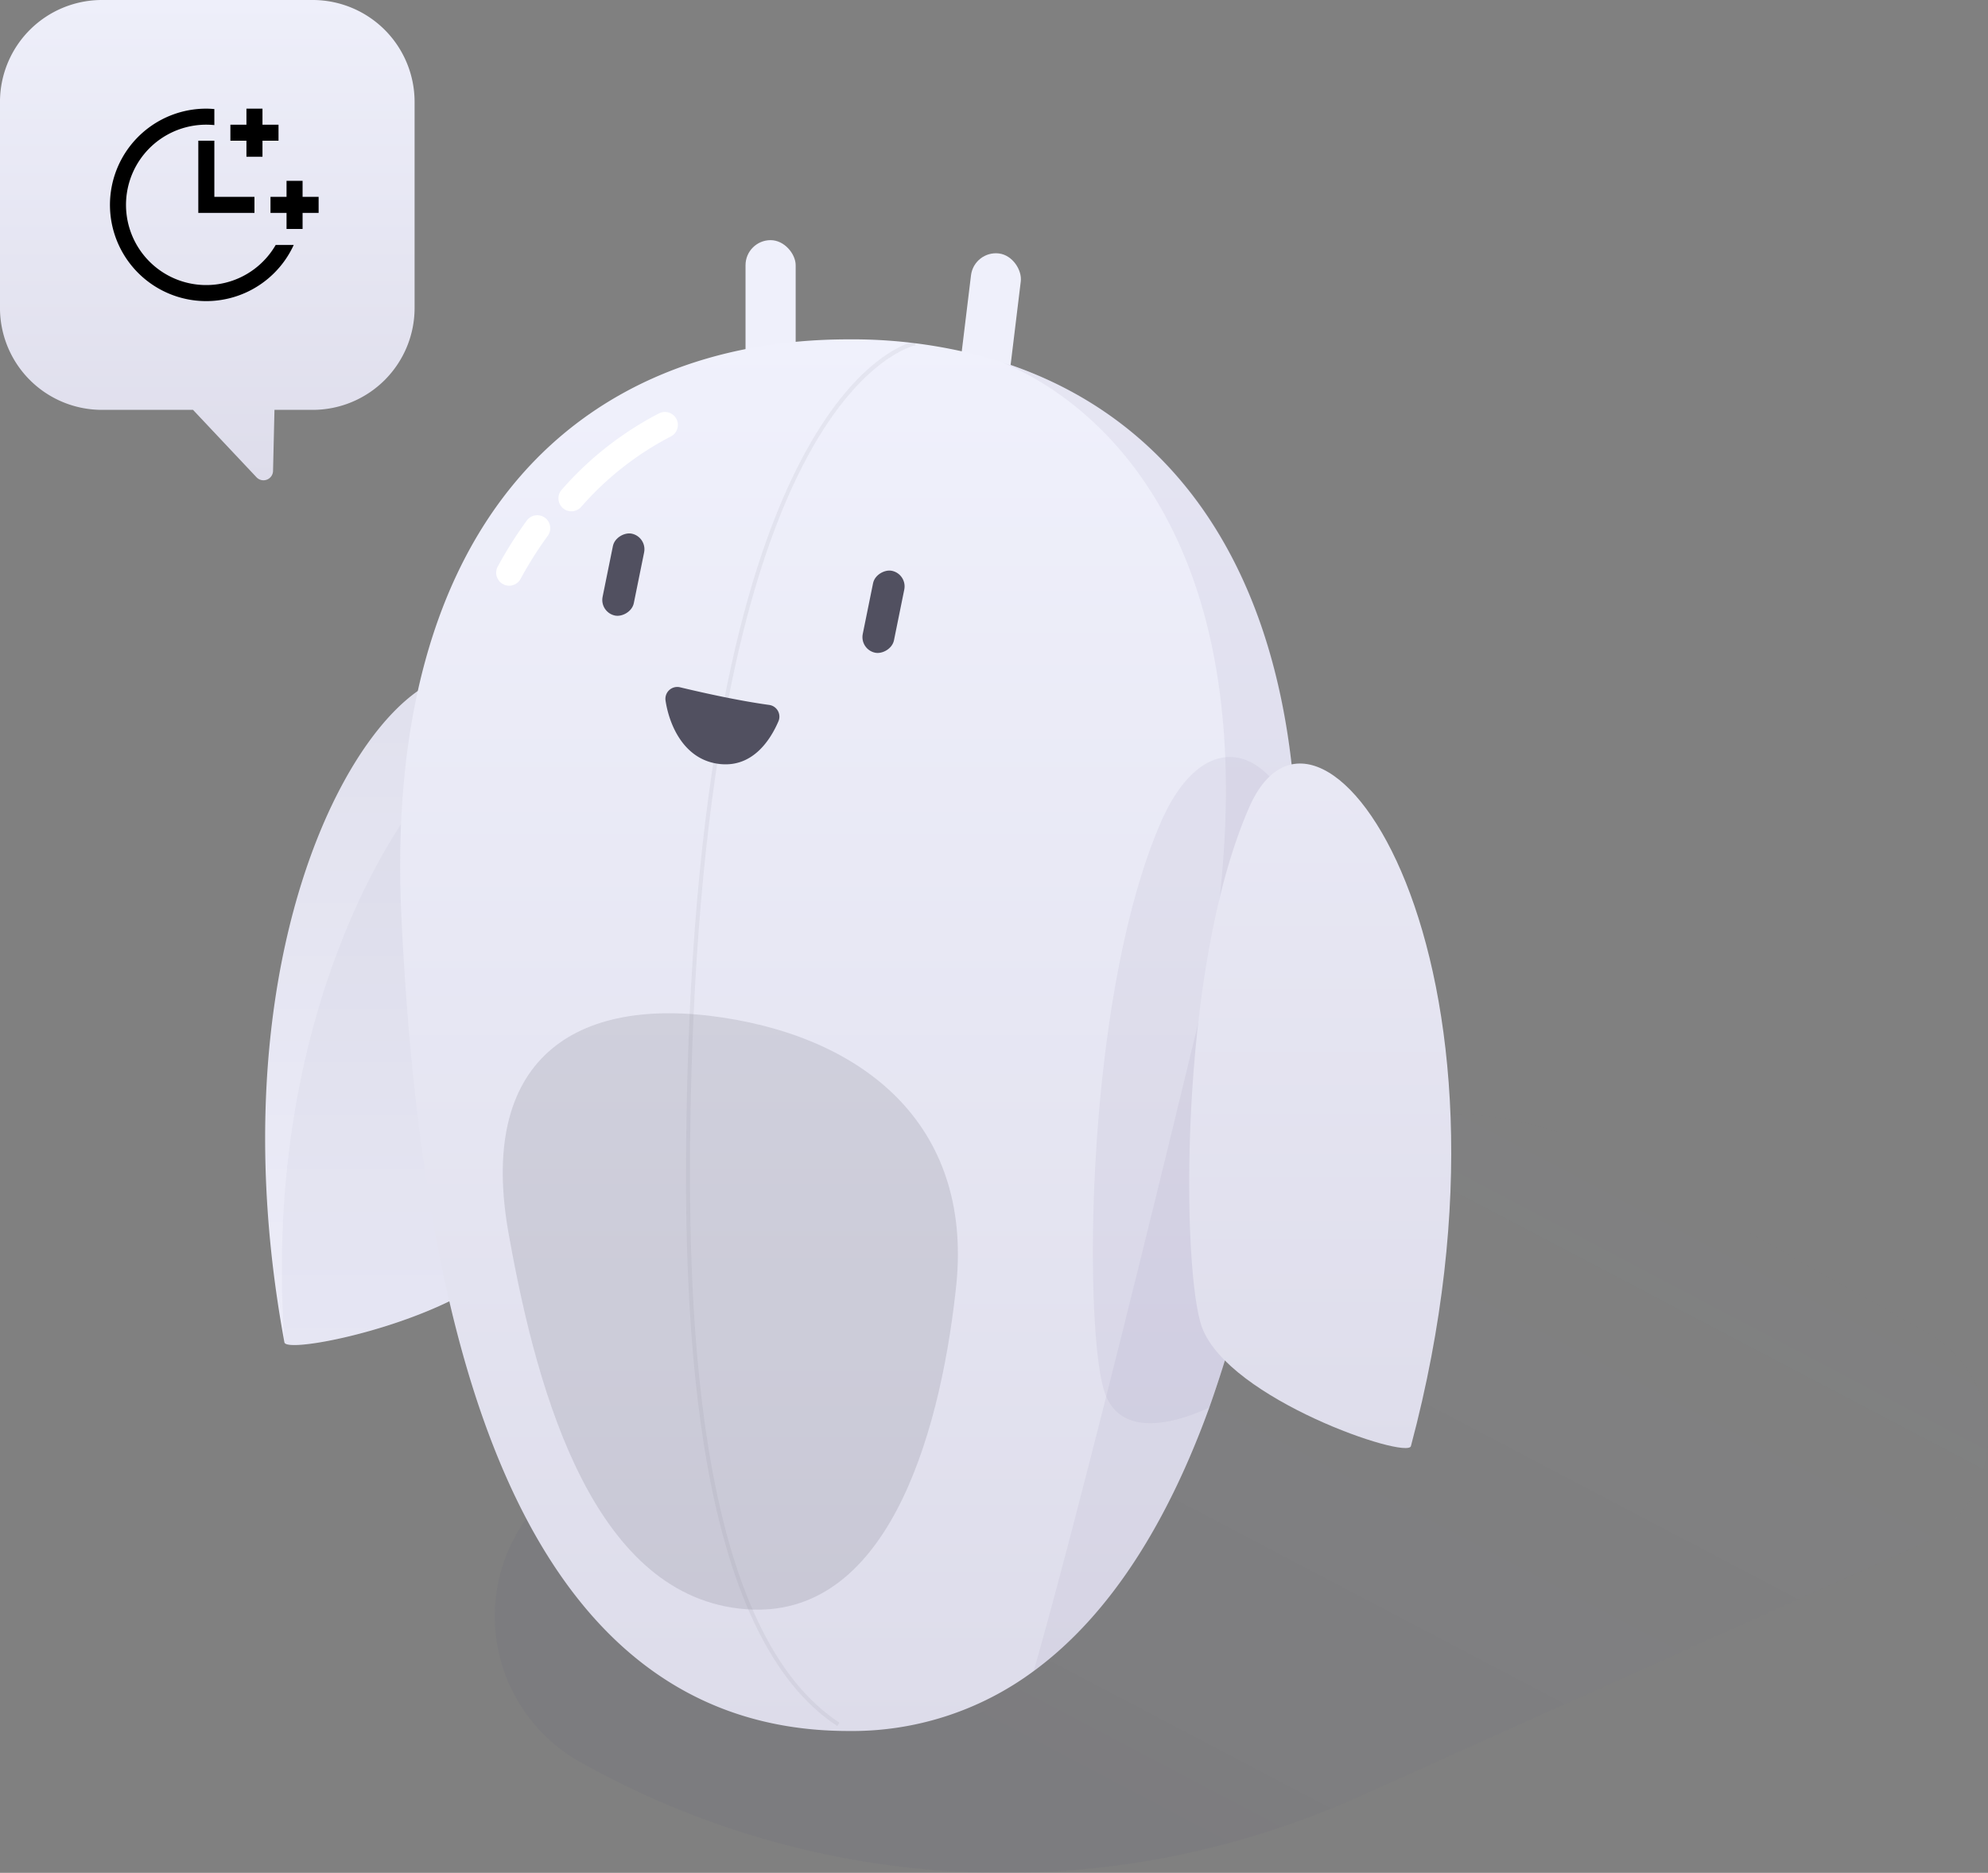 <svg xmlns="http://www.w3.org/2000/svg" xmlns:xlink="http://www.w3.org/1999/xlink" width="247.844" height="233.549" viewBox="0 0 247.844 233.549"><rect x="0" y="0" width="247.844" height="233.549" fill="#808080" stroke="none"/><defs><style>.a{opacity:0.041;fill:url(#a);}.b{fill:#eff0fb;}.c{fill:url(#b);}.d,.f{fill:#9390ad;}.d{opacity:0.077;}.e{fill:url(#c);}.f{opacity:0.117;}.g{opacity:0.158;}.h{fill:#515060;}.i{fill:url(#d);}.j{fill:#fff;}.k{opacity:0.073;}.l{fill:url(#e);}</style><linearGradient id="a" x1="0.211" y1="0.803" x2="1.173" y2="-0.126" gradientUnits="objectBoundingBox"><stop offset="0.001" stop-color="#1b1464" stop-opacity="0.969"/><stop offset="0.793" stop-color="#c2d0ec" stop-opacity="0"/></linearGradient><linearGradient id="b" x1="0.5" y1="1" x2="0.5" gradientUnits="objectBoundingBox"><stop offset="0" stop-color="#ededf9"/><stop offset="0.996" stop-color="#dedeeb"/><stop offset="1" stop-color="#34d9f7"/></linearGradient><linearGradient id="c" x1="0.5" y1="1" x2="0.5" gradientUnits="objectBoundingBox"><stop offset="0" stop-color="#dddcea"/><stop offset="1" stop-color="#f0f1fc"/><stop offset="1" stop-color="#34d9f7"/></linearGradient><linearGradient id="d" x1="0.5" y1="1" x2="0.5" gradientUnits="objectBoundingBox"><stop offset="0" stop-color="#deddeb"/><stop offset="1" stop-color="#eaeaf6"/></linearGradient><linearGradient id="e" x1="0.5" y1="1" x2="0.5" gradientUnits="objectBoundingBox"><stop offset="0" stop-color="#deddeb"/><stop offset="1" stop-color="#eeeffa"/></linearGradient></defs><g transform="translate(-81.156 -200.75)"><path class="a" d="M3929.947,4573.439h0a20.828,20.828,0,0,1,1.671-37.155l88.633-39.82a43.378,43.378,0,0,1,39.033,1.756l38.6,21.7a14.893,14.893,0,0,1-1.2,26.567l-69.711,31.319A107.829,107.829,0,0,1,3929.947,4573.439Z" transform="translate(-3776.477 -4152.975)"/><g transform="translate(-3684.859 -2680.423)"><rect class="b" width="6.251" height="23.934" rx="3.126" transform="translate(3858.96 2911.12)"/><rect class="b" width="6.251" height="23.934" rx="3.126" transform="translate(3887.447 2912.402) rotate(6.927)"/><g transform="translate(3799.074 2923.492)"><path class="c" d="M3830.675,3199.886c-4.424,8.554-28.827,13.77-29.2,12.047-11.492-62.167,21.522-98.543,29.136-77.22A76.8,76.8,0,0,1,3834.3,3153C3836.151,3172.776,3833.183,3195.037,3830.675,3199.886Z" transform="translate(-3799.074 -3086.85)"/><path class="d" d="M3836.971,3241.067c-4.424,8.554-28.827,13.769-29.2,12.047-2.983-42.668,15.892-66.549,15.892-66.549,5.954-6.8,11.908-1.861,16.926,7.616C3842.447,3213.957,3839.479,3236.218,3836.971,3241.067Z" transform="translate(-3805.37 -3128.031)"/><path class="e" d="M3978.362,3033.115a275.158,275.158,0,0,1-2.963,29.32q-.385,2.407-.816,4.8a166.376,166.376,0,0,1-7.011,26.829c-5.046,13.916-12.129,25.685-21.885,32.85a38.011,38.011,0,0,1-23.072,7.474c-43.85,0-53.492-55.554-55.746-101.273-2.451-49.74,22.418-72.269,55.746-72.269a62.6,62.6,0,0,1,18.88,2.754c20.734,6.556,35.284,24.961,36.886,56.9Q3978.682,3026.486,3978.362,3033.115Z" transform="translate(-3849.875 -2960.846)"/><path class="f" d="M4205.127,3041.848a267.135,267.135,0,0,1-3.78,34.119c-7,.913-11.064-5.8-7.471-24.958,9.818-52.327-11.049-72.54-25.3-78.538C4191.9,2979.846,4207.085,3002.083,4205.127,3041.848Z" transform="translate(-4076.64 -2969.578)"/><path class="f" d="M4239.1,3190.358a275.158,275.158,0,0,1-2.963,29.32q-.385,2.407-.816,4.8a166.4,166.4,0,0,1-7.012,26.829c-4.983,2.287-10.786,3.366-12.843-1.4-.072-.167-.142-.343-.2-.525-2.552-7.4-2.615-48.637,6.947-70.921,4.657-10.856,12.289-11,16.909-.724Q4239.421,3183.729,4239.1,3190.358Z" transform="translate(-4110.615 -3118.089)"/><path class="f" d="M4213.864,3291.091q-.385,2.407-.816,4.8a166.462,166.462,0,0,1-7.012,26.829c-5.046,13.916-12.129,25.685-21.885,32.85,2.471-8.634,5.772-21.315,9.042-34.248,6.25-24.737,12.384-50.389,12.384-50.389,2-7.337,3.779-7.026,5.225-2.237C4212.142,3273.144,4213.195,3281.457,4213.864,3291.091Z" transform="translate(-4088.34 -3189.502)"/><g class="g" transform="translate(29.621 84.036)"><path class="h" d="M3974.577,3333.313c-2.085,18.582-8.788,40.914-26.118,39.606-18.745-1.416-25.911-26.219-29.542-46.513-4.116-22.148,8.262-30.044,26.608-27.273S3977.012,3313.165,3974.577,3333.313Z" transform="translate(-3918.126 -3298.599)"/></g><path class="i" d="M4289.711,3258.561c-.495,1.68-22.687-5.843-26.033-14.783-2.532-6.764-3.056-44.485,5.865-64.868C4278.514,3158.413,4305.924,3197.777,4289.711,3258.561Z" transform="translate(-4146.872 -3120.541)"/><g transform="translate(28.801 9.053)"><g transform="translate(7.762)"><path class="j" d="M3947.643,3009.617a1.617,1.617,0,0,1-1.215-2.684,41.312,41.312,0,0,1,12.129-9.523,1.617,1.617,0,0,1,1.482,2.875,38.089,38.089,0,0,0-11.181,8.782A1.613,1.613,0,0,1,3947.643,3009.617Z" transform="translate(-3946.026 -2997.229)"/></g><g transform="translate(0 12.896)"><path class="j" d="M3916.444,3057.83a1.618,1.618,0,0,1-1.42-2.389,50.548,50.548,0,0,1,3.607-5.717,1.617,1.617,0,1,1,2.61,1.909,47.388,47.388,0,0,0-3.374,5.351A1.618,1.618,0,0,1,3916.444,3057.83Z" transform="translate(-3914.828 -3049.061)"/></g></g><g class="k" transform="translate(52.464 0.593)"><path class="h" d="M4028.8,3135.917c-8.171-5.337-13.756-17.075-16.6-34.887-2.39-14.972-2.386-31.388-2.176-42.434.392-20.61,2.122-38.442,5.142-53,2.418-11.659,5.666-21.26,9.652-28.537,6.823-12.456,13.371-13.778,13.646-13.829l.087.49-.044-.245.044.245c-.066.013-6.642,1.368-13.354,13.673-3.95,7.242-7.17,16.8-9.57,28.4-3,14.509-4.721,32.277-5.112,52.81-.21,11.026-.214,27.413,2.169,42.344,2.82,17.667,8.33,29.291,16.38,34.548Z" transform="translate(-4009.935 -2963.585)"/></g><g transform="translate(49.9 43.346)"><path class="h" d="M4001.45,3135.1c2.533.609,7.187,1.664,11.111,2.2a1.473,1.473,0,0,1,1.16,2.039c-.966,2.246-3.13,5.718-7.192,5.342-4.592-.425-6.431-4.914-6.881-7.909A1.478,1.478,0,0,1,4001.45,3135.1Z" transform="translate(-3999.631 -3135.059)"/></g></g><g transform="translate(3840.746 2947.325)"><rect class="h" width="10.425" height="3.971" rx="1.986" transform="translate(5.966 0.79) rotate(101.475)"/><rect class="h" width="10.425" height="3.971" rx="1.986" transform="translate(38.4 5.423) rotate(101.475)"/></g></g><g transform="translate(81.155 200.75)"><path class="l" d="M3703.678,155.273h-26.34a12.712,12.712,0,0,0-12.675,12.675V193.71a12.712,12.712,0,0,0,12.675,12.674h11.39l7.915,8.406a1.193,1.193,0,0,0,2.062-.79l.178-7.615h4.794a12.712,12.712,0,0,0,12.675-12.674V167.948A12.712,12.712,0,0,0,3703.678,155.273Z" transform="translate(-3664.664 -155.273)"/><path d="M16,4A12,12,0,1,0,26.895,21H24.646A10,10,0,1,1,17,6.051v-2C16.669,4.023,16.338,4,16,4Zm5,0V6H19V8h2v2h2V8h2V6H23V4ZM15,8v9h7V15H17V8Zm11,5v2H24v2h2v2h2V17h2V15H28V13Z" transform="translate(9.724 9.549)"/></g></g></svg>